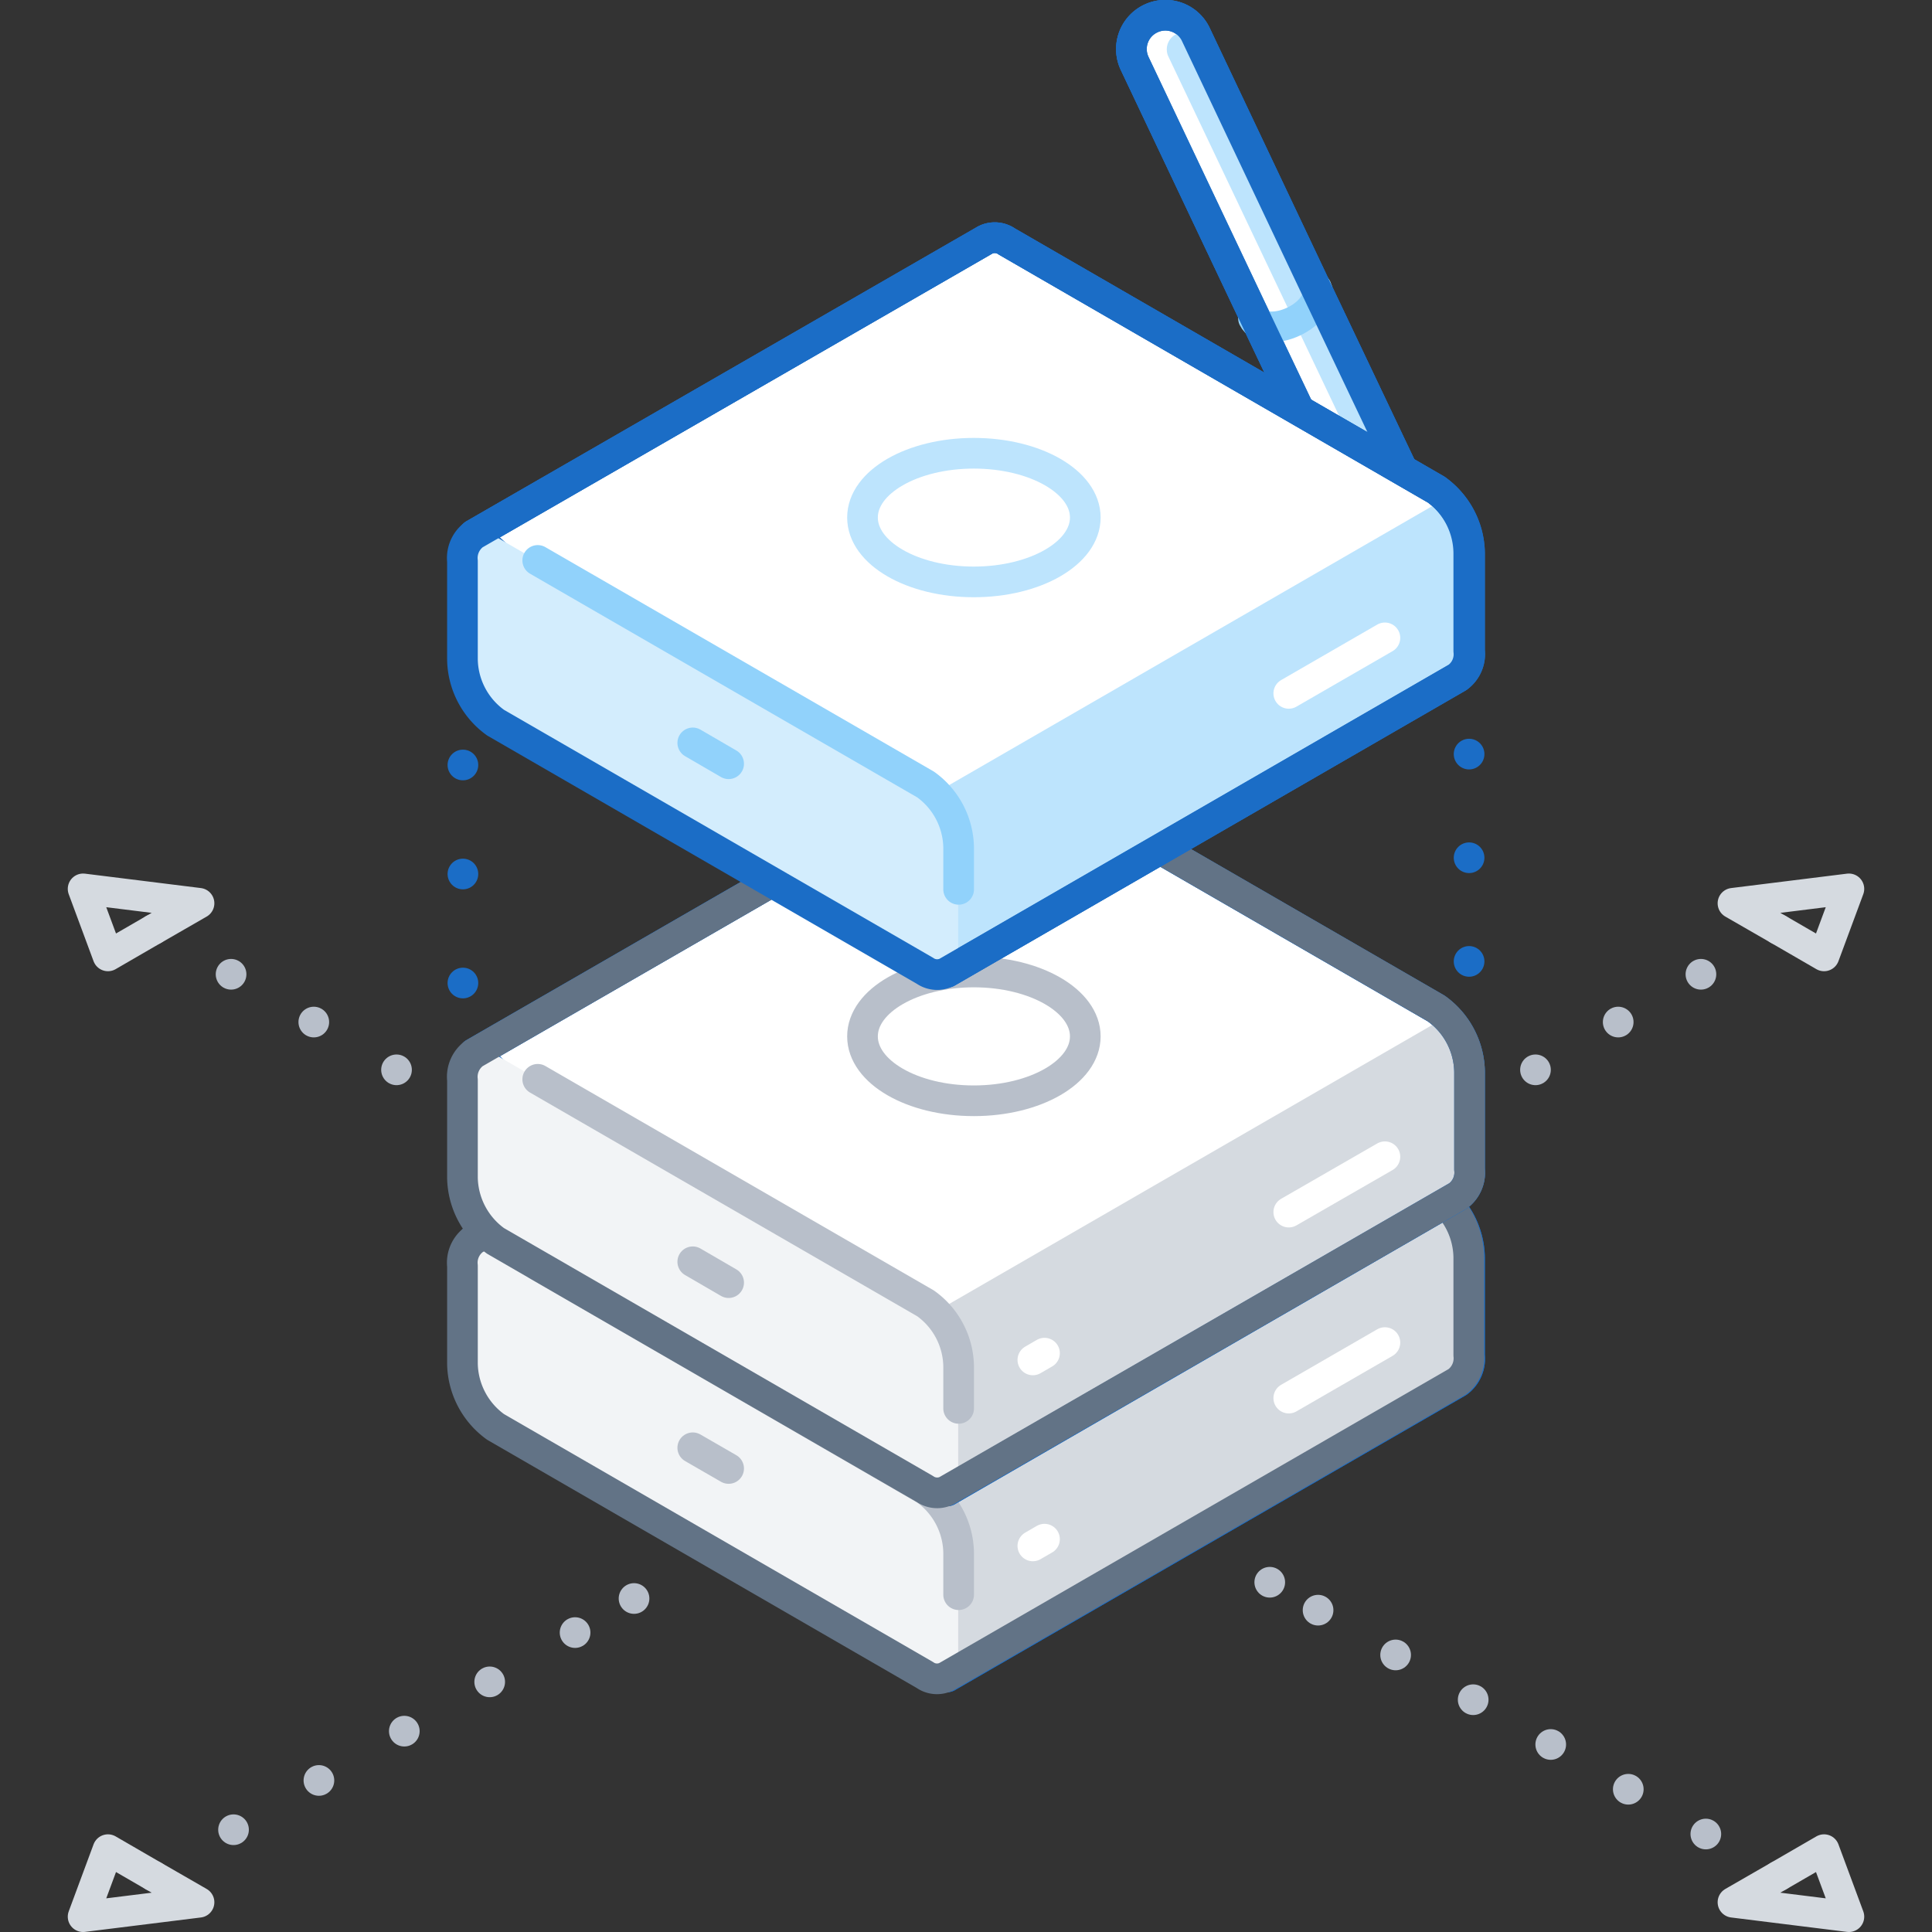 <svg xmlns="http://www.w3.org/2000/svg" viewBox="0 0 126 126"><rect x="0" y="0" width="126" height="126" fill="#333333" stroke="none"/><defs><style>.cls-1,.cls-12,.cls-13,.cls-14,.cls-16,.cls-19,.cls-2,.cls-3,.cls-4,.cls-5,.cls-7,.cls-8,.cls-9{fill:none;}.cls-1,.cls-2,.cls-4,.cls-5{stroke:#b8bfca;}.cls-1,.cls-12,.cls-13,.cls-14,.cls-16,.cls-2,.cls-3,.cls-4,.cls-5,.cls-7,.cls-8,.cls-9{stroke-linecap:round;stroke-linejoin:round;stroke-width:2px;}.cls-2{stroke-dasharray:0 6.23;}.cls-3{stroke:#d5dae0;}.cls-4{stroke-dasharray:0 5.84;}.cls-5{stroke-dasharray:0 6.43;}.cls-6{fill:#fff;}.cls-7,.cls-8,.cls-9{stroke:#1b6dc6;}.cls-8{stroke-dasharray:0 6.76;}.cls-9{stroke-dasharray:0 7.11;}.cls-10{fill:#d5dae0;}.cls-11{fill:#f2f4f6;}.cls-12{stroke:#627386;}.cls-13{stroke:#fff;}.cls-14{stroke:#bde4fd;}.cls-15{fill:#bde4fd;}.cls-16{stroke:#91d2fb;}.cls-17{fill:#d3edfd;}.cls-18{fill:#1b6dc6;}</style></defs><title>edges</title><g id="Layer_2" data-name="Layer 2"><g id="Illustrations"><g id="edges"><line class="cls-1" x1="10.01" y1="60.62" x2="10.01" y2="60.62"/><line class="cls-2" x1="15.07" y1="63.54" x2="37.84" y2="76.69"/><line class="cls-1" x1="40.37" y1="78.15" x2="40.37" y2="78.15"/><polyline class="cls-3" points="7.04 62.34 5.42 57.97 12.98 58.91 10.01 60.62 7.04 62.34"/><line class="cls-1" x1="115.99" y1="60.62" x2="115.99" y2="60.62"/><line class="cls-2" x1="110.93" y1="63.54" x2="88.16" y2="76.69"/><line class="cls-1" x1="85.63" y1="78.15" x2="85.63" y2="78.15"/><polyline class="cls-3" points="118.96 62.34 120.58 57.97 113.02 58.91 115.99 60.62 118.96 62.34"/><line class="cls-1" x1="115.99" y1="122.35" x2="115.99" y2="122.35"/><line class="cls-4" x1="111.25" y1="119.61" x2="85.18" y2="104.56"/><line class="cls-1" x1="82.81" y1="103.19" x2="82.81" y2="103.19"/><line class="cls-1" x1="10.01" y1="122.35" x2="10.01" y2="122.35"/><line class="cls-5" x1="15.23" y1="119.33" x2="38.74" y2="105.76"/><line class="cls-1" x1="41.35" y1="104.25" x2="41.35" y2="104.25"/><path class="cls-6" d="M95.81,75.28v0Z"/><line class="cls-7" x1="95.81" y1="75.28" x2="95.81" y2="75.28"/><line class="cls-7" x1="95.81" y1="69.46" x2="95.81" y2="69.46"/><line class="cls-8" x1="95.81" y1="62.7" x2="95.81" y2="45.8"/><line class="cls-7" x1="95.81" y1="42.42" x2="95.81" y2="42.42"/><line class="cls-7" x1="95.81" y1="40.39" x2="95.81" y2="40.39"/><path class="cls-6" d="M30.19,77v0Z"/><line class="cls-7" x1="30.19" y1="77.03" x2="30.19" y2="77.03"/><line class="cls-7" x1="30.19" y1="71.22" x2="30.19" y2="71.22"/><line class="cls-9" x1="30.19" y1="64.11" x2="30.19" y2="53.45"/><line class="cls-7" x1="30.19" y1="49.89" x2="30.19" y2="49.89"/><line class="cls-7" x1="30.19" y1="42.14" x2="30.19" y2="42.14"/><path class="cls-6" d="M93.66,77.9l-28-16.18a1.38,1.38,0,0,0-1.41-.11h0L30.92,80.83l30.86,28.53,33.3-19.22h0a1.91,1.91,0,0,0,.76-1.74V82a5.15,5.15,0,0,0-2.17-4.12"/><path class="cls-7" d="M93.66,77.9l-28-16.18a1.38,1.38,0,0,0-1.41-.11h0L30.92,80.83l30.86,28.53,33.3-19.22h0a1.91,1.91,0,0,0,.76-1.74V82A5.15,5.15,0,0,0,93.66,77.9Z"/><path class="cls-10" d="M95.07,90.13a1.91,1.91,0,0,0,.76-1.74V82a5.49,5.49,0,0,0-1.49-3.58L54.87,101.23,57,105l4.74,4.38,33.3-19.22Z"/><path class="cls-7" d="M93.66,77.9l-28-16.18a1.38,1.38,0,0,0-1.41-.11h0L30.92,80.83l30.86,28.53,33.3-19.22h0a1.91,1.91,0,0,0,.76-1.74V82A5.15,5.15,0,0,0,93.66,77.9Z"/><path class="cls-11" d="M32.33,93.07l28,16.18c1.2.69,2.16,0,2.16-1.63v-6.37a5.16,5.16,0,0,0-2.16-4.13l-28-16.18c-1.19-.69-2.16,0-2.16,1.63v6.37a5.19,5.19,0,0,0,2.16,4.13"/><path class="cls-1" d="M62.52,104v-2.72a5.16,5.16,0,0,0-2.16-4.13L35.07,82.52"/><path class="cls-12" d="M93.67,77.9l-28-16.18a1.38,1.38,0,0,0-1.41-.11h0L30.92,80.83h0a1.88,1.88,0,0,0-.76,1.73v6.37a5.19,5.19,0,0,0,2.16,4.13l28,16.18a1.37,1.37,0,0,0,1.41.1h0l33.3-19.22h0a1.91,1.91,0,0,0,.76-1.74V82A5.17,5.17,0,0,0,93.67,77.9Z"/><line class="cls-13" x1="67.36" y1="100.82" x2="68.12" y2="100.38"/><line class="cls-13" x1="84.05" y1="91.18" x2="90.32" y2="87.56"/><line class="cls-1" x1="45.18" y1="94.42" x2="47.52" y2="95.77"/><path class="cls-14" d="M70.78,79.72c0,2.31-3.25,4.19-7.27,4.19S56.25,82,56.25,79.72s3.25-4.2,7.26-4.2S70.78,77.4,70.78,79.72Z"/><path class="cls-6" d="M93.66,65.77l-28-16.18a1.4,1.4,0,0,0-1.41-.11h0L30.92,68.7,61.78,97.23,95.08,78h0a1.9,1.9,0,0,0,.76-1.74V69.9a5.17,5.17,0,0,0-2.17-4.13"/><path class="cls-7" d="M93.66,65.77l-28-16.18a1.4,1.4,0,0,0-1.41-.11h0L30.92,68.7,61.78,97.23,95.08,78h0a1.9,1.9,0,0,0,.76-1.74V69.9A5.17,5.17,0,0,0,93.66,65.77Z"/><path class="cls-10" d="M95.07,78a1.9,1.9,0,0,0,.76-1.74V69.9a5.49,5.49,0,0,0-1.49-3.59L54.87,89.1,57,92.85l4.74,4.39L95.08,78Z"/><path class="cls-7" d="M93.66,65.77l-28-16.18a1.4,1.4,0,0,0-1.41-.11h0L30.92,68.7,61.78,97.23,95.08,78h0a1.9,1.9,0,0,0,.76-1.74V69.9A5.17,5.17,0,0,0,93.66,65.77Z"/><path class="cls-11" d="M32.33,80.94l28,16.18c1.2.69,2.16,0,2.16-1.63V89.12A5.13,5.13,0,0,0,60.36,85l-28-16.19c-1.19-.68-2.16,0-2.16,1.64v6.36a5.19,5.19,0,0,0,2.16,4.13"/><path class="cls-1" d="M62.52,91.85V89.12A5.14,5.14,0,0,0,60.36,85L35.07,70.39"/><path class="cls-12" d="M93.67,65.77l-28-16.18a1.4,1.4,0,0,0-1.41-.11h0L30.92,68.7h0a1.9,1.9,0,0,0-.76,1.74v6.36a5.19,5.19,0,0,0,2.16,4.13l28,16.18a1.4,1.4,0,0,0,1.41.11h0L95.08,78h0a1.9,1.9,0,0,0,.76-1.74V69.9A5.19,5.19,0,0,0,93.67,65.77Z"/><line class="cls-13" x1="67.36" y1="88.69" x2="68.12" y2="88.25"/><line class="cls-13" x1="84.05" y1="79.05" x2="90.32" y2="75.44"/><line class="cls-1" x1="45.18" y1="82.29" x2="47.52" y2="83.65"/><path class="cls-1" d="M70.78,67.59c0,2.32-3.25,4.2-7.27,4.2s-7.26-1.88-7.26-4.2,3.25-4.2,7.26-4.2S70.78,65.27,70.78,67.59Z"/><line class="cls-13" x1="67.36" y1="47.31" x2="68.12" y2="46.86"/><path class="cls-7" d="M75.05,1.21a2.2,2.2,0,0,1,2.92,1l7.61,16.07,7.54,15.86c.3.64-.34,1.57-1.44,2.09s-2.23.43-2.53-.2L81.62,20.21,74,4.14A2.2,2.2,0,0,1,75.05,1.21Z"/><path class="cls-6" d="M75.05,1.21a2.2,2.2,0,0,1,2.92,1l7.61,16.07,7.54,15.86c.3.64-.34,1.57-1.44,2.09s-2.23.43-2.53-.2L81.62,20.21,74,4.14a2.2,2.2,0,0,1,1-2.93"/><path class="cls-7" d="M75.05,1.21a2.2,2.2,0,0,1,2.92,1l7.61,16.07,7.54,15.86c.3.64-.34,1.57-1.44,2.09s-2.23.43-2.53-.2L81.62,20.21,74,4.14A2.2,2.2,0,0,1,75.05,1.21Z"/><path class="cls-15" d="M91.68,36.27h0c1.1-.52,1.74-1.45,1.44-2.09L85.58,18.32,78.2,2.75a1.1,1.1,0,0,0-2,.94Z"/><path class="cls-16" d="M85.86,18.8c.31.66-.35,1.63-1.49,2.17s-2.31.44-2.62-.21"/><path class="cls-7" d="M75.05,1.21a2.2,2.2,0,0,1,2.92,1l7.61,16.07,7.54,15.86c.3.64-.34,1.57-1.44,2.09s-2.23.43-2.53-.2L81.62,20.21,74,4.14A2.2,2.2,0,0,1,75.05,1.21Z"/><path class="cls-6" d="M93.66,31.93l-28-16.18a1.37,1.37,0,0,0-1.41-.1h0L30.92,34.86,61.78,63.4l33.3-19.23h0a1.88,1.88,0,0,0,.76-1.74V36.06a5.17,5.17,0,0,0-2.17-4.13"/><path class="cls-7" d="M93.66,31.93l-28-16.18a1.37,1.37,0,0,0-1.41-.1h0L30.92,34.86,61.78,63.4l33.3-19.23h0a1.88,1.88,0,0,0,.76-1.74V36.06A5.17,5.17,0,0,0,93.66,31.93Z"/><path class="cls-15" d="M95.07,44.16a1.88,1.88,0,0,0,.76-1.74V36.06a5.49,5.49,0,0,0-1.49-3.59L54.87,55.26,57,59l4.74,4.38,33.3-19.23Z"/><path class="cls-7" d="M93.66,31.93l-28-16.18a1.37,1.37,0,0,0-1.41-.1h0L30.92,34.86,61.78,63.4l33.3-19.23h0a1.88,1.88,0,0,0,.76-1.74V36.06A5.17,5.17,0,0,0,93.66,31.93Z"/><path class="cls-17" d="M32.33,47.1l28,16.18c1.2.69,2.16,0,2.16-1.63V55.29a5.16,5.16,0,0,0-2.16-4.13L32.33,35c-1.19-.69-2.16,0-2.16,1.63V43a5.17,5.17,0,0,0,2.16,4.13"/><path class="cls-16" d="M62.52,58V55.29a5.16,5.16,0,0,0-2.16-4.13L35.07,36.55"/><path class="cls-7" d="M93.67,31.93l-28-16.18a1.37,1.37,0,0,0-1.41-.1h0L30.92,34.86h0a1.91,1.91,0,0,0-.76,1.74V43a5.17,5.17,0,0,0,2.16,4.13l28,16.18a1.4,1.4,0,0,0,1.41.11h0l33.3-19.23h0a1.88,1.88,0,0,0,.76-1.74V36.06A5.19,5.19,0,0,0,93.67,31.93Z"/><line class="cls-13" x1="84.05" y1="45.22" x2="90.32" y2="41.6"/><line class="cls-18" x1="45.18" y1="48.45" x2="47.52" y2="49.81"/><line class="cls-16" x1="45.18" y1="48.45" x2="47.52" y2="49.81"/><path class="cls-14" d="M70.78,33.75c0,2.32-3.25,4.2-7.27,4.2s-7.26-1.88-7.26-4.2,3.25-4.19,7.26-4.19S70.78,31.43,70.78,33.75Z"/><polyline class="cls-3" points="118.96 120.63 120.58 125 113.02 124.06 115.99 122.35 118.96 120.63"/><polyline class="cls-3" points="7.04 120.63 5.42 125 12.98 124.06 10.01 122.35 7.04 120.63"/><rect class="cls-19" width="126" height="126"/></g></g></g></svg>